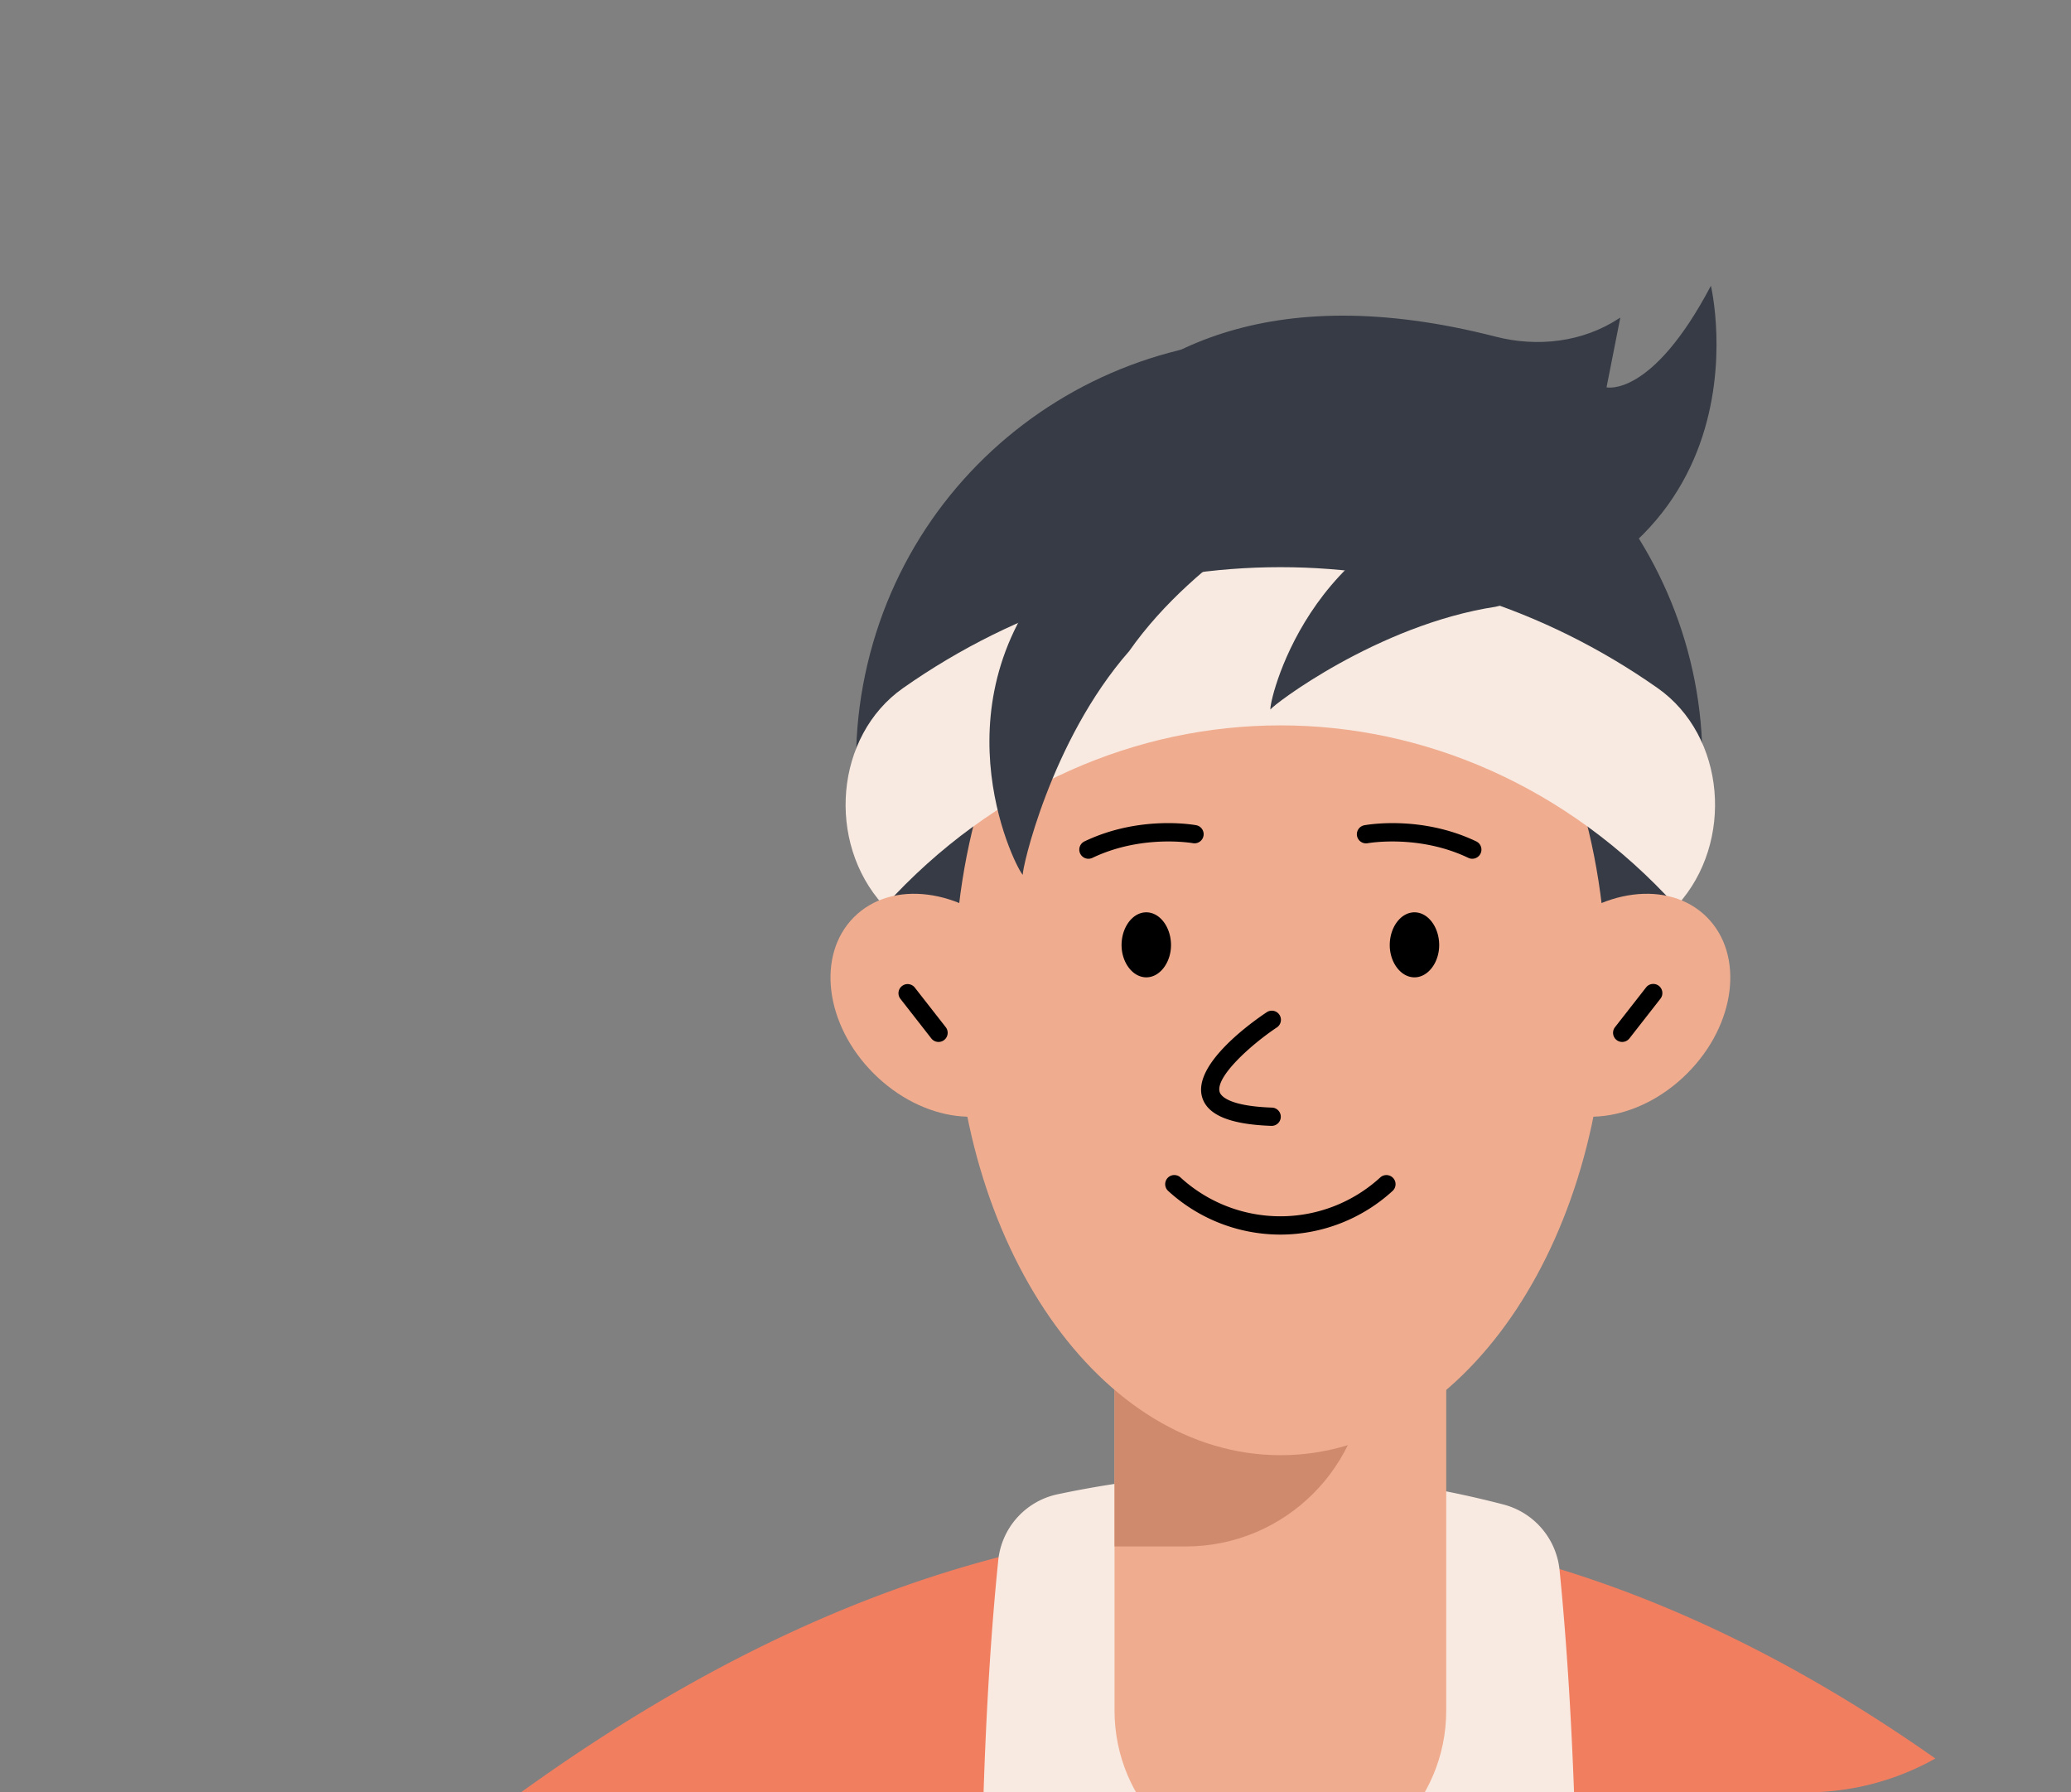 <svg width="156" height="135" fill="none" xmlns="http://www.w3.org/2000/svg"><rect width="100%" height="100%" fill="#808080" stroke="none"/><g clip-path="url(#a)"><path d="M155.702 140.133c-.446 15.119-6.523 28.756-16.183 38.967-.42.46-.866.906-1.312 1.352-11.143 11.065-26.644 17.719-43.588 17.22-15.697-.472-29.794-6.995-40.123-17.272a41.358 41.358 0 0 1-1.313-1.352c-10.434-11.038-16.642-26.066-16.157-42.42 40.491-30.332 80.05-29.164 118.676 3.505Z" fill="#F27E60"/><path d="m112.19 152.441-15.76-10.258-15.926 10.296c-2.844 1.838-6.592-.191-6.608-3.578-.032-6.965.123-19.931 1.3-31.393a5.67 5.67 0 0 1 4.465-4.96c11.276-2.386 22.47-2.123 33.589.769a5.694 5.694 0 0 1 4.225 4.933c1.122 11.174 1.363 23.814 1.334 30.626-.015 3.392-3.777 5.416-6.619 3.565Z" fill="#F8EAE1"/><path d="M108.938 95.767v33.072c0 6.899-5.593 12.492-12.493 12.492-6.899 0-12.492-5.593-12.492-12.492V95.767h24.985Z" fill="#F0AC8F"/><path d="M102.899 95.767H83.953v20.711h5.355c7.506 0 13.591-6.085 13.591-13.591v-7.12Z" fill="#CF8A6D"/><path d="M127.375 64.68c4.05-17.13-6.554-34.299-23.684-38.348-17.13-4.05-34.298 6.554-38.347 23.684-4.05 17.13 6.554 34.299 23.684 38.348 17.129 4.05 34.298-6.555 38.347-23.684Z" fill="#363B45"/><path d="m105.644 47.641 3.019 2.77s-20.698 8.622-32.747.406l-1.863-3.307s4.213-30.975 38.6-22.155c3.163.814 6.576.42 9.306-1.378l.092-.053-1.037 5.25s3.412.801 7.861-7.651c0 0 5.513 23.1-23.231 26.118Z" fill="#363B45"/><path d="M80.44 47.287c-5.232 6.498-8.553 16.12-8.553 26.873 0 19.586 10.989 35.444 24.58 35.444 13.537 0 24.54-15.858 24.54-35.444 0-10.753-3.317-20.375-8.554-26.873H80.439Z" fill="#F0AC8F"/><path d="m126.343 68.186-.075.082c-16.469-18.178-43.167-18.178-59.65 0l-.09-.098c-4.298-4.745-3.631-12.746 1.498-16.346 17.285-12.14 39.55-12.14 56.834 0 5.129 3.6 5.796 11.617 1.483 16.362Z" fill="#F8EAE1"/><path d="M88.207 71.185c0 1.3-.831 2.427-1.862 2.427-1.03 0-1.862-1.127-1.862-2.427 0-1.343.831-2.47 1.862-2.47 1.03 0 1.862 1.127 1.862 2.47Zm-6.217-6.504a.688.688 0 0 1-.297-1.31c4.158-1.989 8.257-1.246 8.43-1.213a.688.688 0 0 1-.253 1.352c-.038-.006-3.843-.685-7.583 1.103a.687.687 0 0 1-.297.068Zm22.694 6.504c0 1.3.831 2.427 1.862 2.427 1.031 0 1.862-1.127 1.862-2.427 0-1.343-.831-2.47-1.862-2.47-1.031 0-1.862 1.127-1.862 2.47Zm6.216-6.504a.682.682 0 0 1-.296-.068c-3.739-1.786-7.543-1.11-7.582-1.102a.692.692 0 0 1-.803-.55.69.69 0 0 1 .549-.803c.173-.032 4.271-.774 8.43 1.214a.685.685 0 0 1 .324.918.687.687 0 0 1-.622.39ZM95.8 84.799h-.024c-3.135-.108-4.846-.822-5.23-2.182-.713-2.517 3.934-5.755 4.873-6.378a.688.688 0 0 1 .762 1.146c-1.93 1.284-4.635 3.715-4.311 4.857.07.248.562 1.064 3.954 1.182a.688.688 0 0 1-.023 1.375Zm.645 8.189a12.525 12.525 0 0 1-8.451-3.288.688.688 0 1 1 .926-1.018 11.136 11.136 0 0 0 15.051 0 .69.69 0 0 1 1.11.276.69.69 0 0 1-.184.742 12.524 12.524 0 0 1-8.451 3.288Zm-41.949 62.514V180.4a42.393 42.393 0 0 1-1.312-1.352v-23.546c0-.355.302-.656.656-.656.367 0 .656.301.656.656Zm85.023 0V179.1c-.42.46-.866.906-1.312 1.352v-24.95c0-.355.289-.656.656-.656.355 0 .656.301.656.656Z" fill="#000"/><path d="M76.073 70.578c3.673 3.673 4.371 8.935 1.53 11.776-2.84 2.84-8.126 2.166-11.799-1.507s-4.318-8.928-1.477-11.77c2.841-2.84 8.074-2.172 11.746 1.501Z" fill="#F0AC8F"/><path d="M70.696 78.478a.687.687 0 0 1-.543-.265l-2.337-2.993a.688.688 0 0 1 1.084-.847l2.338 2.993a.688.688 0 0 1-.542 1.112Z" fill="#000"/><path d="M116.822 70.578c-3.673 3.673-4.371 8.935-1.531 11.776 2.841 2.84 8.127 2.166 11.8-1.507s4.317-8.928 1.477-11.77c-2.841-2.84-8.073-2.172-11.746 1.501Z" fill="#F0AC8F"/><path d="M122.194 78.478a.688.688 0 0 1-.542-1.112l2.338-2.992a.675.675 0 0 1 .458-.26.684.684 0 0 1 .683.344.697.697 0 0 1 .064.523.68.68 0 0 1-.121.24l-2.337 2.992a.694.694 0 0 1-.543.265Z" fill="#000"/><path d="M77.05 65.85c.107.682-6.647-11.167 1.525-21.896 8.489-10.482 21.6-6.729 20.913-6.671-.247-.047-9.251 4.368-14.433 11.76-5.953 6.785-8.11 16.58-8.005 16.808Zm41.68-28.184c-2.306-.482-4.893-.586-7.75-.033-13.16 2.958-15.611 16.375-15.255 15.784.068-.242 8.019-6.353 16.942-7.719 2.014-.537 4.074-.807 6.063-.923v-7.11Z" fill="#363B45"/></g><defs><clipPath id="a"><path d="M0 0h156v115c0 11.046-8.954 20-20 20H0V0Z" fill="#fff"/></clipPath></defs></svg>
